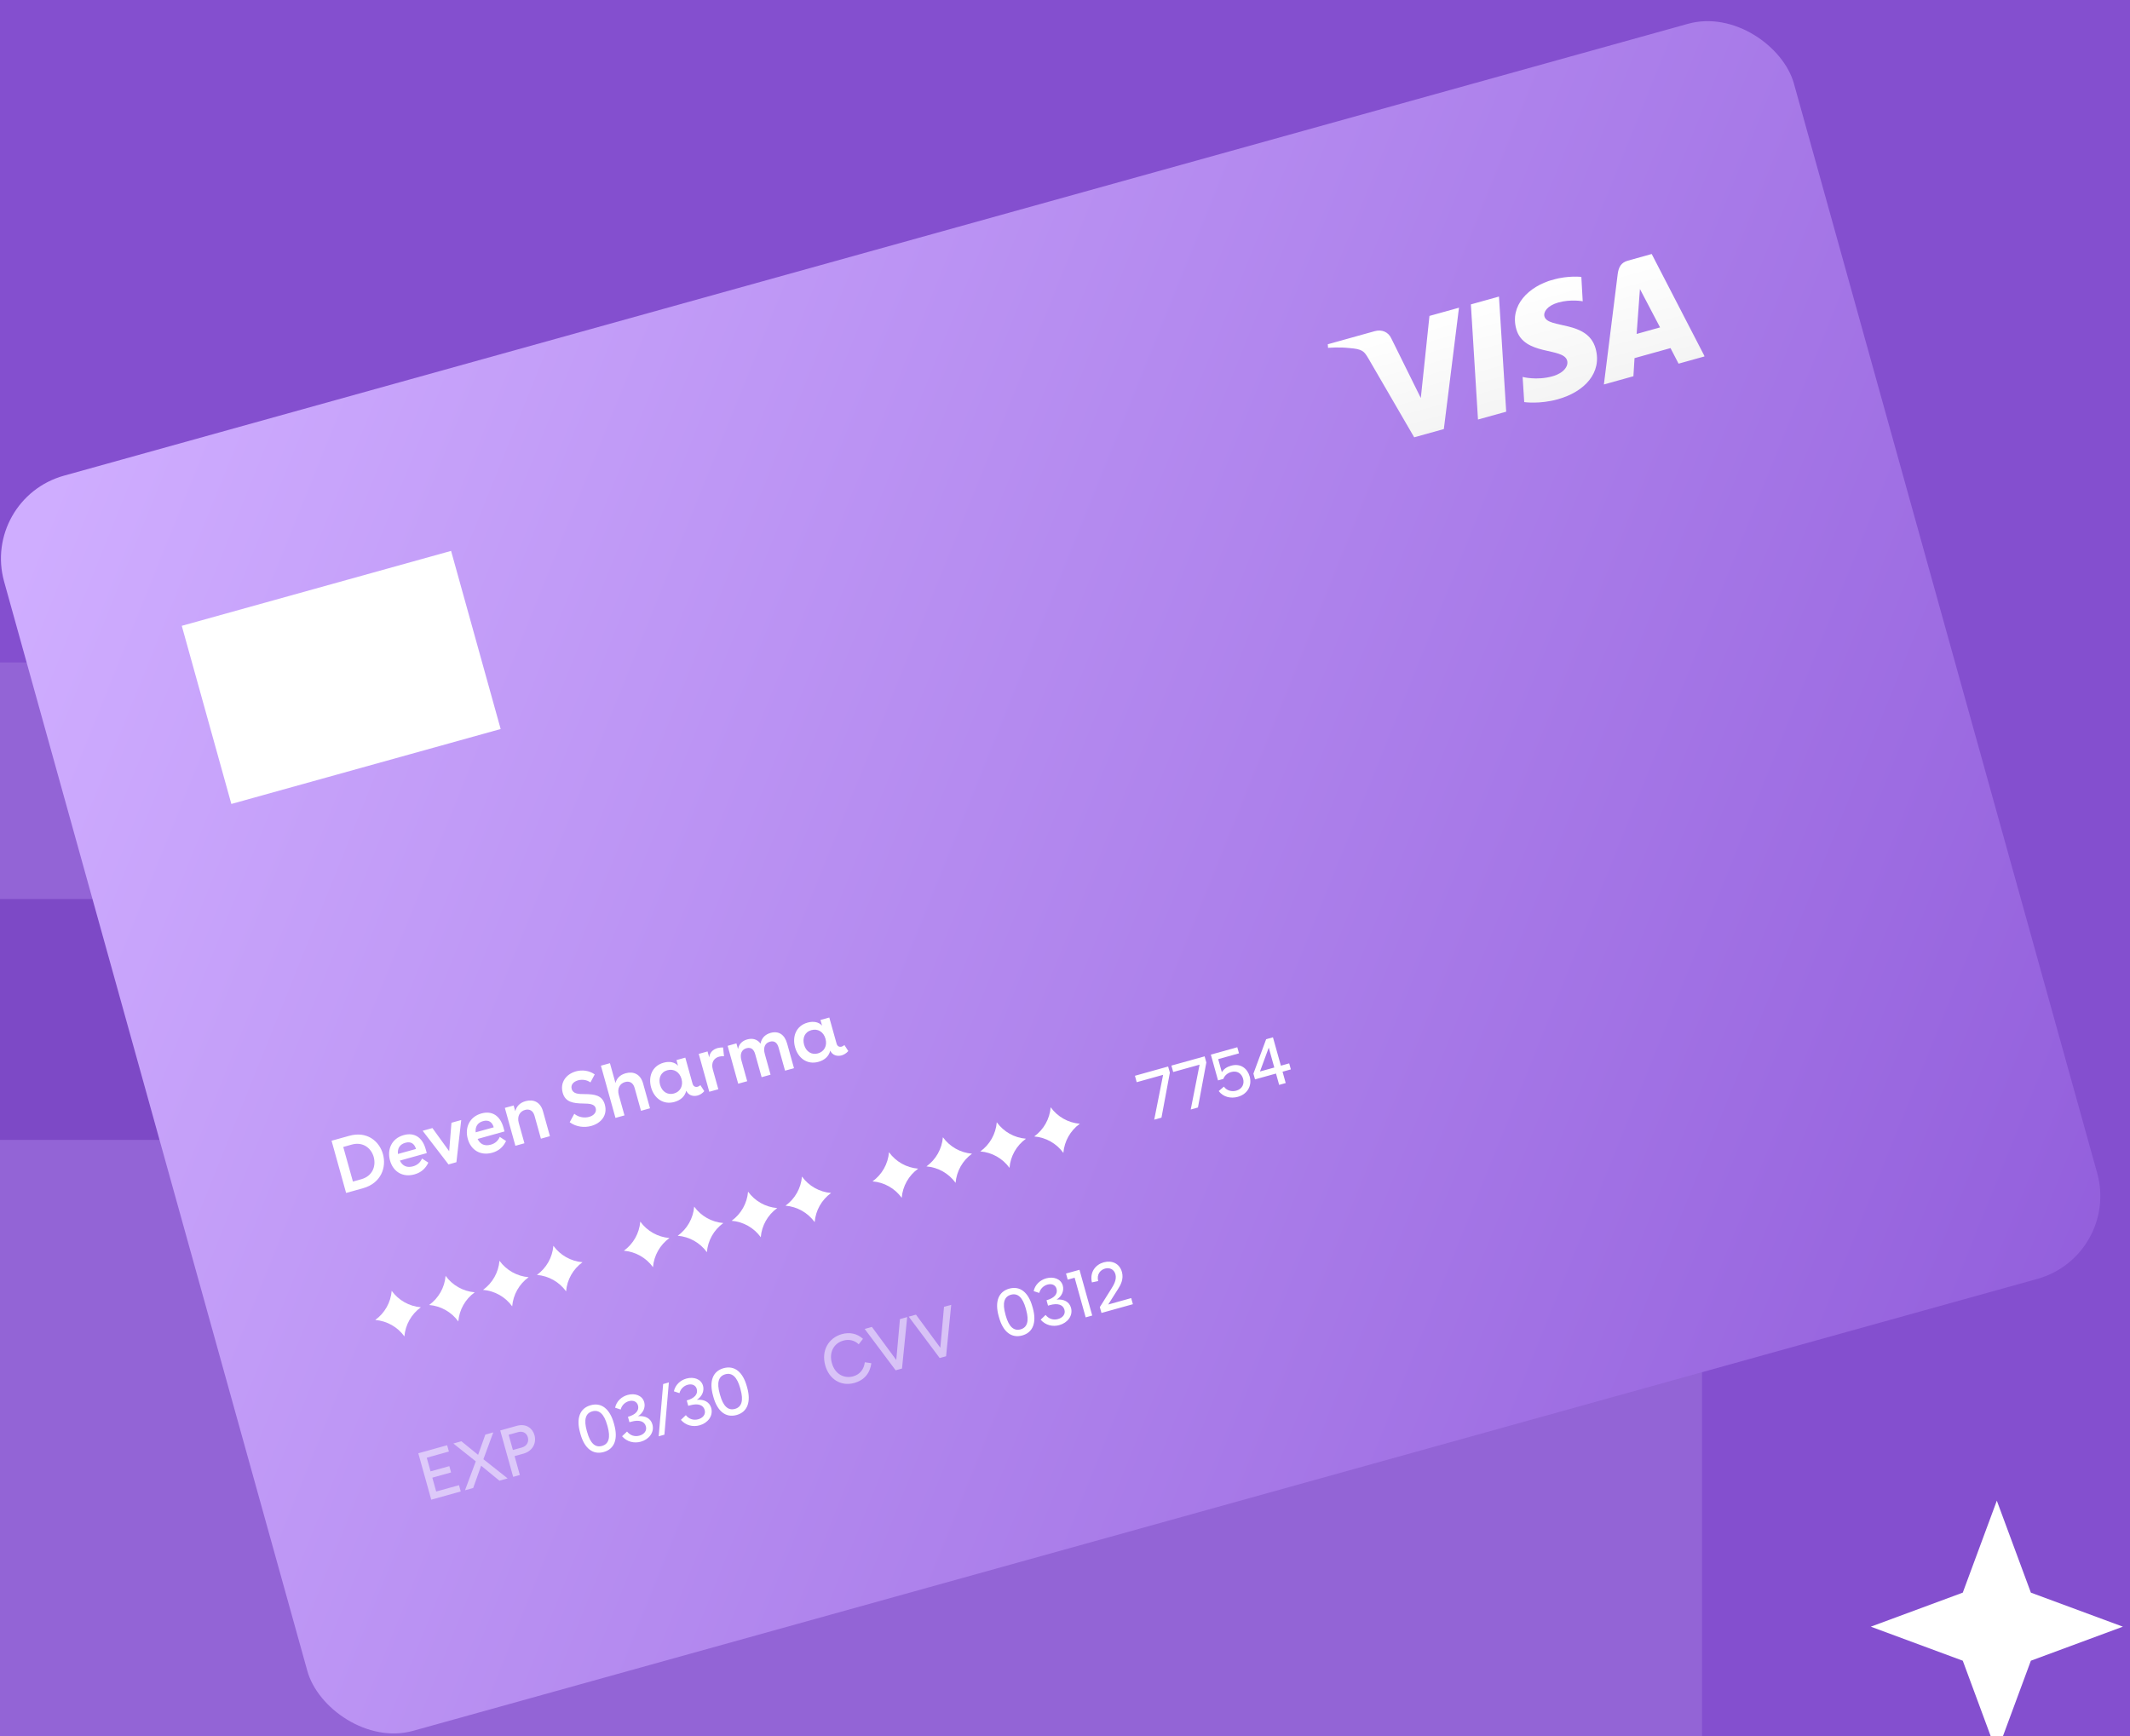 <svg width="65" height="53" viewBox="0 0 65 53" fill="none" xmlns="http://www.w3.org/2000/svg">
<rect width="65" height="53" fill="#1E1E1E"/>
<rect width="595" height="842" transform="translate(-53 -751)" fill="white"/>
<rect x="-33" y="-14" width="555" height="90" rx="4" fill="#844FCF"/>
<rect x="-4.777" y="20.219" width="56.717" height="39.781" rx="2.626" fill="#9364D6"/>
<rect x="-4.777" y="27.441" width="56.717" height="7.352" fill="#7D49C6"/>
<rect width="56.717" height="39.781" rx="2.626" transform="matrix(0.963 -0.268 0.268 0.963 -0.578 15.223)" fill="url(#paint0_linear_111_1332)"/>
<g clip-path="url(#clip0_111_1332)">
<path d="M47.388 8.537C46.637 8.747 46.071 9.326 46.271 10.043C46.501 10.869 47.709 10.594 47.823 11.005C47.872 11.178 47.714 11.392 47.374 11.486C46.889 11.621 46.465 11.505 46.465 11.505L46.514 12.273C46.514 12.273 46.982 12.343 47.539 12.187C48.363 11.958 48.896 11.371 48.692 10.637C48.449 9.766 47.238 10.043 47.131 9.66C47.093 9.523 47.217 9.328 47.556 9.233C47.94 9.126 48.299 9.196 48.299 9.196L48.257 8.452C48.253 8.453 47.869 8.403 47.388 8.537ZM40.519 10.508L40.528 10.618C40.528 10.618 40.859 10.587 41.178 10.624C41.583 10.654 41.629 10.724 41.76 10.944L43.156 13.348L44.061 13.096L44.523 9.392L43.622 9.643L43.358 12.149L42.461 10.336C42.368 10.127 42.163 10.05 41.953 10.108L40.519 10.508ZM44.886 9.291L45.103 12.805L45.964 12.566L45.743 9.052L44.886 9.291ZM49.677 7.956C49.471 8.013 49.393 8.153 49.366 8.369L48.945 11.735L49.846 11.484L49.88 10.931L50.978 10.625L51.224 11.1L52.02 10.878L50.404 7.753L49.677 7.956ZM50.045 8.822L50.659 9.993L49.944 10.193L50.045 8.822Z" fill="url(#paint1_linear_111_1332)"/>
</g>
<path d="M10.562 36.412L10.118 34.819L10.66 34.668C11.199 34.517 11.576 34.832 11.686 35.226C11.799 35.629 11.632 36.114 11.076 36.269L10.562 36.412ZM10.77 36.065L11.022 35.995C11.377 35.896 11.479 35.583 11.404 35.314C11.331 35.05 11.081 34.84 10.735 34.936L10.475 35.009L10.77 36.065ZM13.024 35.196L12.202 35.425C12.284 35.594 12.425 35.65 12.604 35.6C12.748 35.56 12.833 35.47 12.879 35.362L13.071 35.487C12.988 35.665 12.853 35.789 12.648 35.846C12.293 35.945 11.999 35.769 11.902 35.423C11.807 35.082 11.953 34.749 12.319 34.647C12.633 34.559 12.887 34.702 12.991 35.078L13.024 35.196ZM12.144 35.223L12.695 35.07C12.647 34.909 12.54 34.833 12.37 34.881C12.201 34.928 12.125 35.052 12.144 35.223ZM13.777 34.27L14.075 34.187L13.928 35.474L13.687 35.542L12.898 34.515L13.196 34.432L13.707 35.139L13.777 34.27ZM15.396 34.535L14.575 34.764C14.656 34.933 14.797 34.989 14.977 34.939C15.12 34.899 15.205 34.809 15.251 34.701L15.443 34.827C15.36 35.004 15.225 35.128 15.021 35.185C14.665 35.284 14.371 35.108 14.275 34.762C14.18 34.421 14.325 34.088 14.691 33.986C15.005 33.898 15.259 34.041 15.364 34.417L15.396 34.535ZM14.516 34.562L15.067 34.409C15.02 34.248 14.912 34.172 14.742 34.22C14.573 34.267 14.498 34.391 14.516 34.562ZM15.406 33.816L15.675 33.742L15.723 33.917C15.762 33.781 15.849 33.663 16.04 33.61C16.282 33.543 16.493 33.641 16.57 33.919L16.782 34.679L16.507 34.756L16.312 34.057C16.268 33.9 16.158 33.84 16.022 33.878C15.869 33.92 15.773 34.067 15.831 34.277L16.004 34.896L15.728 34.973L15.406 33.816ZM18.018 33.039C17.913 32.959 17.763 32.941 17.64 32.975C17.499 33.015 17.411 33.113 17.446 33.238C17.488 33.391 17.659 33.395 17.833 33.395C18.145 33.397 18.377 33.428 18.457 33.715C18.549 34.045 18.339 34.285 18.043 34.367C17.838 34.424 17.589 34.403 17.385 34.254L17.525 33.996C17.661 34.108 17.839 34.13 17.98 34.09C18.13 34.048 18.211 33.942 18.179 33.826C18.142 33.692 17.978 33.686 17.805 33.683C17.483 33.679 17.251 33.638 17.172 33.356C17.083 33.035 17.28 32.784 17.576 32.701C17.763 32.649 17.978 32.673 18.149 32.794L18.018 33.039ZM18.338 32.528L18.613 32.452L18.782 33.057C18.819 32.924 18.907 32.811 19.094 32.759C19.335 32.692 19.547 32.79 19.624 33.068L19.836 33.828L19.561 33.905L19.366 33.206C19.322 33.049 19.212 32.989 19.075 33.027C18.923 33.069 18.826 33.214 18.884 33.424L19.057 34.045L18.782 34.122L18.338 32.528ZM21.134 33.076C21.16 33.167 21.227 33.188 21.291 33.17C21.32 33.162 21.348 33.147 21.372 33.12L21.492 33.305C21.435 33.373 21.362 33.418 21.289 33.438C21.15 33.477 21.005 33.431 20.942 33.292C20.903 33.46 20.775 33.581 20.581 33.635C20.237 33.731 19.96 33.519 19.869 33.191C19.778 32.866 19.897 32.536 20.25 32.437C20.436 32.385 20.594 32.422 20.692 32.53L20.644 32.357L20.913 32.282L21.134 33.076ZM20.143 33.112C20.202 33.322 20.372 33.431 20.566 33.377C20.761 33.323 20.856 33.142 20.797 32.93C20.738 32.721 20.563 32.612 20.365 32.667C20.158 32.725 20.089 32.916 20.143 33.112ZM21.323 32.168L21.592 32.093L21.643 32.275C21.657 32.124 21.76 32.029 21.899 31.99C21.949 31.976 22.007 31.97 22.066 31.971L22.094 32.24C22.041 32.235 21.989 32.24 21.945 32.252C21.784 32.297 21.695 32.435 21.752 32.642L21.921 33.247L21.645 33.324L21.323 32.168ZM22.205 31.922L22.473 31.847L22.522 32.02C22.55 31.877 22.639 31.772 22.8 31.727C22.969 31.68 23.113 31.723 23.209 31.855C23.238 31.693 23.342 31.576 23.515 31.527C23.761 31.459 23.943 31.575 24.021 31.855L24.23 32.604L23.957 32.68L23.761 31.979C23.721 31.833 23.636 31.756 23.494 31.796C23.36 31.833 23.279 31.956 23.339 32.17L23.515 32.803L23.242 32.879L23.046 32.178C23.006 32.032 22.921 31.956 22.779 31.995C22.645 32.032 22.567 32.155 22.626 32.369L22.802 33.002L22.527 33.078L22.205 31.922ZM25.529 31.852C25.554 31.943 25.621 31.964 25.685 31.946C25.714 31.938 25.742 31.923 25.767 31.896L25.887 32.081C25.829 32.148 25.756 32.193 25.683 32.214C25.544 32.252 25.399 32.207 25.336 32.068C25.297 32.236 25.169 32.357 24.975 32.411C24.631 32.507 24.354 32.295 24.263 31.967C24.172 31.641 24.291 31.311 24.644 31.213C24.831 31.161 24.988 31.198 25.087 31.305L25.038 31.132L25.307 31.058L25.529 31.852ZM24.538 31.888C24.596 32.097 24.766 32.207 24.96 32.153C25.156 32.098 25.25 31.917 25.191 31.706C25.133 31.496 24.958 31.388 24.76 31.443C24.552 31.501 24.483 31.692 24.538 31.888Z" fill="white"/>
<path d="M35.223 34.176L35.494 32.807L34.688 33.032L34.634 32.836L35.647 32.553L35.7 32.741L35.444 34.114L35.223 34.176ZM36.337 33.866L36.607 32.497L35.802 32.721L35.747 32.525L36.761 32.243L36.813 32.431L36.557 33.804L36.337 33.866ZM37.566 32.529C37.866 32.445 38.069 32.62 38.136 32.858C38.211 33.13 38.078 33.394 37.772 33.479C37.566 33.536 37.331 33.49 37.191 33.303L37.349 33.167C37.437 33.293 37.593 33.328 37.728 33.29C37.914 33.238 37.977 33.079 37.935 32.928C37.89 32.766 37.754 32.67 37.57 32.722C37.457 32.753 37.369 32.83 37.332 32.932L37.17 32.977L36.951 32.19L37.758 31.965L37.81 32.151L37.175 32.328L37.286 32.727C37.342 32.632 37.439 32.564 37.566 32.529ZM39.088 32.528L39.341 32.457L39.392 32.641L39.139 32.712L39.235 33.058L39.035 33.114L38.939 32.768L38.299 32.946L38.25 32.77L38.638 31.72L38.846 31.662L39.088 32.528ZM38.45 32.705L38.887 32.584L38.718 31.977L38.45 32.705Z" fill="white"/>
<path opacity="0.5" d="M13.699 44.305L13.023 44.494L13.139 44.911L13.712 44.751L13.765 44.943L13.193 45.103L13.311 45.526L14.007 45.332L14.06 45.524L13.16 45.775L12.765 44.358L13.645 44.113L13.699 44.305ZM15.491 45.125L15.24 45.195L14.683 44.738L14.44 45.418L14.19 45.488L14.519 44.605L13.835 44.06L14.08 43.992L14.59 44.406L14.811 43.788L15.053 43.721L14.752 44.54L15.491 45.125ZM15.767 43.522C16.06 43.44 16.253 43.598 16.311 43.807C16.373 44.029 16.27 44.287 15.973 44.37L15.703 44.445L15.864 45.021L15.66 45.078L15.265 43.662L15.767 43.522ZM15.652 44.258L15.921 44.184C16.091 44.136 16.143 43.997 16.108 43.87C16.074 43.748 15.965 43.67 15.807 43.714L15.522 43.793L15.652 44.258Z" fill="white"/>
<path opacity="0.5" d="M26.039 42.009C26.24 41.953 26.364 41.797 26.391 41.58L26.591 41.609C26.549 41.92 26.367 42.129 26.076 42.211C25.657 42.327 25.3 42.095 25.183 41.674C25.057 41.223 25.285 40.835 25.692 40.721C25.928 40.656 26.155 40.701 26.335 40.865L26.205 41.032C26.077 40.908 25.905 40.871 25.735 40.919C25.454 40.997 25.292 41.267 25.386 41.605C25.484 41.957 25.772 42.084 26.039 42.009ZM27.463 40.263L27.684 40.201L27.526 41.772L27.332 41.826L26.387 40.563L26.607 40.501L27.351 41.511L27.463 40.263ZM28.808 39.888L29.028 39.827L28.871 41.397L28.676 41.451L27.731 40.188L27.952 40.127L28.695 41.136L28.808 39.888Z" fill="white"/>
<path d="M18.025 42.892C18.357 42.799 18.611 43.008 18.732 43.441L18.744 43.485C18.865 43.918 18.755 44.228 18.423 44.32C18.089 44.413 17.835 44.205 17.714 43.772L17.702 43.727C17.581 43.294 17.691 42.985 18.025 42.892ZM17.919 43.715C18.012 44.049 18.161 44.193 18.371 44.134C18.58 44.076 18.635 43.875 18.542 43.541L18.529 43.497C18.436 43.163 18.285 43.02 18.077 43.078C17.866 43.136 17.813 43.337 17.906 43.671L17.919 43.715ZM19.471 43.226C19.697 43.207 19.858 43.295 19.909 43.477C19.977 43.719 19.804 43.936 19.555 44.005C19.352 44.061 19.134 44.011 18.983 43.839L19.135 43.695C19.238 43.823 19.379 43.858 19.514 43.82C19.652 43.782 19.748 43.674 19.71 43.536C19.667 43.381 19.506 43.327 19.267 43.394L19.208 43.41L19.163 43.246C19.399 43.18 19.512 43.053 19.469 42.897C19.433 42.77 19.312 42.734 19.189 42.768C19.077 42.799 18.974 42.891 18.941 43.023L18.771 42.967C18.812 42.771 18.967 42.629 19.153 42.578C19.377 42.515 19.602 42.594 19.659 42.798C19.704 42.958 19.627 43.13 19.471 43.226ZM20.411 42.196L20.275 43.791L20.101 43.84L20.237 42.245L20.411 42.196ZM21.265 42.726C21.491 42.707 21.653 42.795 21.704 42.977C21.771 43.219 21.598 43.436 21.349 43.505C21.147 43.561 20.928 43.511 20.778 43.339L20.929 43.195C21.032 43.323 21.173 43.358 21.309 43.32C21.446 43.282 21.543 43.174 21.504 43.037C21.461 42.881 21.3 42.828 21.061 42.894L21.003 42.91L20.957 42.746C21.194 42.681 21.306 42.553 21.263 42.397C21.228 42.27 21.106 42.234 20.983 42.268C20.872 42.299 20.768 42.391 20.735 42.523L20.565 42.467C20.606 42.271 20.761 42.129 20.947 42.078C21.172 42.015 21.397 42.094 21.454 42.298C21.498 42.458 21.422 42.63 21.265 42.726ZM22.082 41.761C22.414 41.669 22.668 41.877 22.789 42.31L22.802 42.355C22.922 42.788 22.812 43.097 22.48 43.19C22.146 43.283 21.892 43.075 21.771 42.642L21.759 42.597C21.638 42.164 21.748 41.854 22.082 41.761ZM21.976 42.585C22.069 42.919 22.218 43.062 22.428 43.004C22.637 42.946 22.692 42.745 22.599 42.411L22.587 42.367C22.494 42.033 22.343 41.889 22.134 41.947C21.924 42.006 21.87 42.206 21.963 42.54L21.976 42.585Z" fill="white"/>
<path d="M30.799 39.333C31.13 39.241 31.385 39.449 31.505 39.882L31.518 39.926C31.638 40.359 31.529 40.669 31.197 40.762C30.863 40.855 30.608 40.647 30.488 40.214L30.475 40.169C30.355 39.736 30.465 39.426 30.799 39.333ZM30.692 40.157C30.785 40.49 30.934 40.634 31.145 40.576C31.353 40.517 31.408 40.317 31.315 39.983L31.303 39.938C31.21 39.604 31.059 39.461 30.85 39.519C30.64 39.578 30.587 39.778 30.68 40.112L30.692 40.157ZM32.244 39.667C32.47 39.648 32.632 39.736 32.683 39.918C32.75 40.161 32.577 40.377 32.328 40.446C32.126 40.503 31.907 40.453 31.757 40.281L31.908 40.136C32.011 40.264 32.152 40.299 32.288 40.261C32.425 40.223 32.522 40.115 32.483 39.978C32.44 39.822 32.279 39.769 32.04 39.835L31.982 39.852L31.936 39.688C32.173 39.622 32.285 39.495 32.242 39.339C32.207 39.211 32.085 39.175 31.962 39.21C31.851 39.241 31.748 39.333 31.714 39.464L31.544 39.409C31.585 39.212 31.74 39.071 31.926 39.019C32.151 38.956 32.376 39.035 32.433 39.24C32.477 39.4 32.401 39.571 32.244 39.667ZM33.131 40.21L32.794 39L32.583 39.058L32.531 38.872L32.942 38.758L33.331 40.154L33.131 40.21ZM33.818 39.818L34.52 39.622L34.572 39.808L33.613 40.075L33.563 39.897L33.915 39.335C33.986 39.221 34.084 39.059 34.039 38.895C33.994 38.735 33.854 38.685 33.722 38.721C33.578 38.761 33.463 38.896 33.512 39.102L33.321 39.143C33.247 38.817 33.443 38.596 33.682 38.53C33.927 38.462 34.164 38.561 34.237 38.824C34.298 39.043 34.194 39.227 34.121 39.341L33.818 39.818Z" fill="white"/>
<path d="M11.953 39.4C12.162 39.689 12.487 39.872 12.843 39.902C12.554 40.111 12.37 40.436 12.341 40.791C12.132 40.502 11.807 40.319 11.452 40.289C11.741 40.08 11.924 39.755 11.953 39.4Z" fill="white"/>
<path d="M19.539 37.287C19.748 37.576 20.073 37.759 20.429 37.788C20.14 37.998 19.956 38.322 19.927 38.678C19.718 38.389 19.393 38.206 19.038 38.176C19.327 37.967 19.51 37.642 19.539 37.287Z" fill="white"/>
<path d="M27.129 35.169C27.338 35.459 27.663 35.642 28.019 35.671C27.73 35.88 27.546 36.205 27.517 36.561C27.308 36.272 26.983 36.088 26.627 36.059C26.916 35.85 27.1 35.525 27.129 35.169Z" fill="white"/>
<path d="M13.598 38.943C13.807 39.232 14.132 39.415 14.487 39.445C14.198 39.654 14.015 39.979 13.986 40.334C13.777 40.045 13.452 39.862 13.096 39.832C13.385 39.623 13.569 39.298 13.598 38.943Z" fill="white"/>
<path d="M21.184 36.83C21.393 37.119 21.718 37.302 22.073 37.331C21.784 37.54 21.601 37.865 21.572 38.221C21.363 37.932 21.038 37.748 20.682 37.719C20.971 37.51 21.154 37.185 21.184 36.83Z" fill="white"/>
<path d="M28.774 34.712C28.983 35.002 29.308 35.185 29.663 35.214C29.374 35.423 29.191 35.748 29.161 36.104C28.952 35.815 28.627 35.631 28.272 35.602C28.561 35.393 28.744 35.068 28.774 34.712Z" fill="white"/>
<path d="M15.242 38.482C15.451 38.771 15.776 38.954 16.132 38.984C15.843 39.193 15.66 39.518 15.63 39.873C15.421 39.584 15.096 39.401 14.741 39.371C15.03 39.162 15.213 38.837 15.242 38.482Z" fill="white"/>
<path d="M22.828 36.373C23.038 36.662 23.362 36.845 23.718 36.874C23.429 37.083 23.245 37.408 23.216 37.764C23.007 37.475 22.682 37.291 22.327 37.262C22.616 37.053 22.799 36.728 22.828 36.373Z" fill="white"/>
<path d="M30.418 34.255C30.627 34.544 30.952 34.728 31.308 34.757C31.019 34.966 30.835 35.291 30.806 35.647C30.597 35.358 30.272 35.174 29.916 35.145C30.206 34.936 30.389 34.611 30.418 34.255Z" fill="white"/>
<path d="M16.887 38.025C17.096 38.314 17.421 38.497 17.776 38.527C17.487 38.736 17.304 39.061 17.275 39.416C17.066 39.127 16.741 38.944 16.385 38.914C16.674 38.705 16.858 38.38 16.887 38.025Z" fill="white"/>
<path d="M24.473 35.912C24.682 36.201 25.007 36.384 25.362 36.413C25.073 36.623 24.89 36.947 24.861 37.303C24.651 37.014 24.327 36.831 23.971 36.801C24.26 36.592 24.444 36.267 24.473 35.912Z" fill="white"/>
<path d="M32.063 33.798C32.272 34.087 32.597 34.271 32.952 34.3C32.663 34.509 32.48 34.834 32.45 35.19C32.241 34.901 31.916 34.717 31.561 34.688C31.85 34.479 32.033 34.154 32.063 33.798Z" fill="white"/>
<rect width="8.534" height="5.646" transform="matrix(0.963 -0.268 0.268 0.963 5.547 19.102)" fill="white"/>
<path d="M60.936 45.805L61.975 48.612L64.783 49.651L61.975 50.69L60.936 53.498L59.897 50.69L57.09 49.651L59.897 48.612L60.936 45.805Z" fill="white"/>
<defs>
<linearGradient id="paint0_linear_111_1332" x1="1.098" y1="1.685" x2="54.138" y2="42.357" gradientUnits="userSpaceOnUse">
<stop stop-color="#CFADFF"/>
<stop offset="1" stop-color="#935FDC"/>
</linearGradient>
<linearGradient id="paint1_linear_111_1332" x1="45.782" y1="8.985" x2="46.737" y2="12.411" gradientUnits="userSpaceOnUse">
<stop stop-color="white"/>
<stop offset="1" stop-color="#F4F4F4"/>
</linearGradient>
<clipPath id="clip0_111_1332">
<rect width="11" height="3.557" fill="white" transform="matrix(0.963 -0.268 0.268 0.963 40.484 10.461)"/>
</clipPath>
</defs>
</svg>
